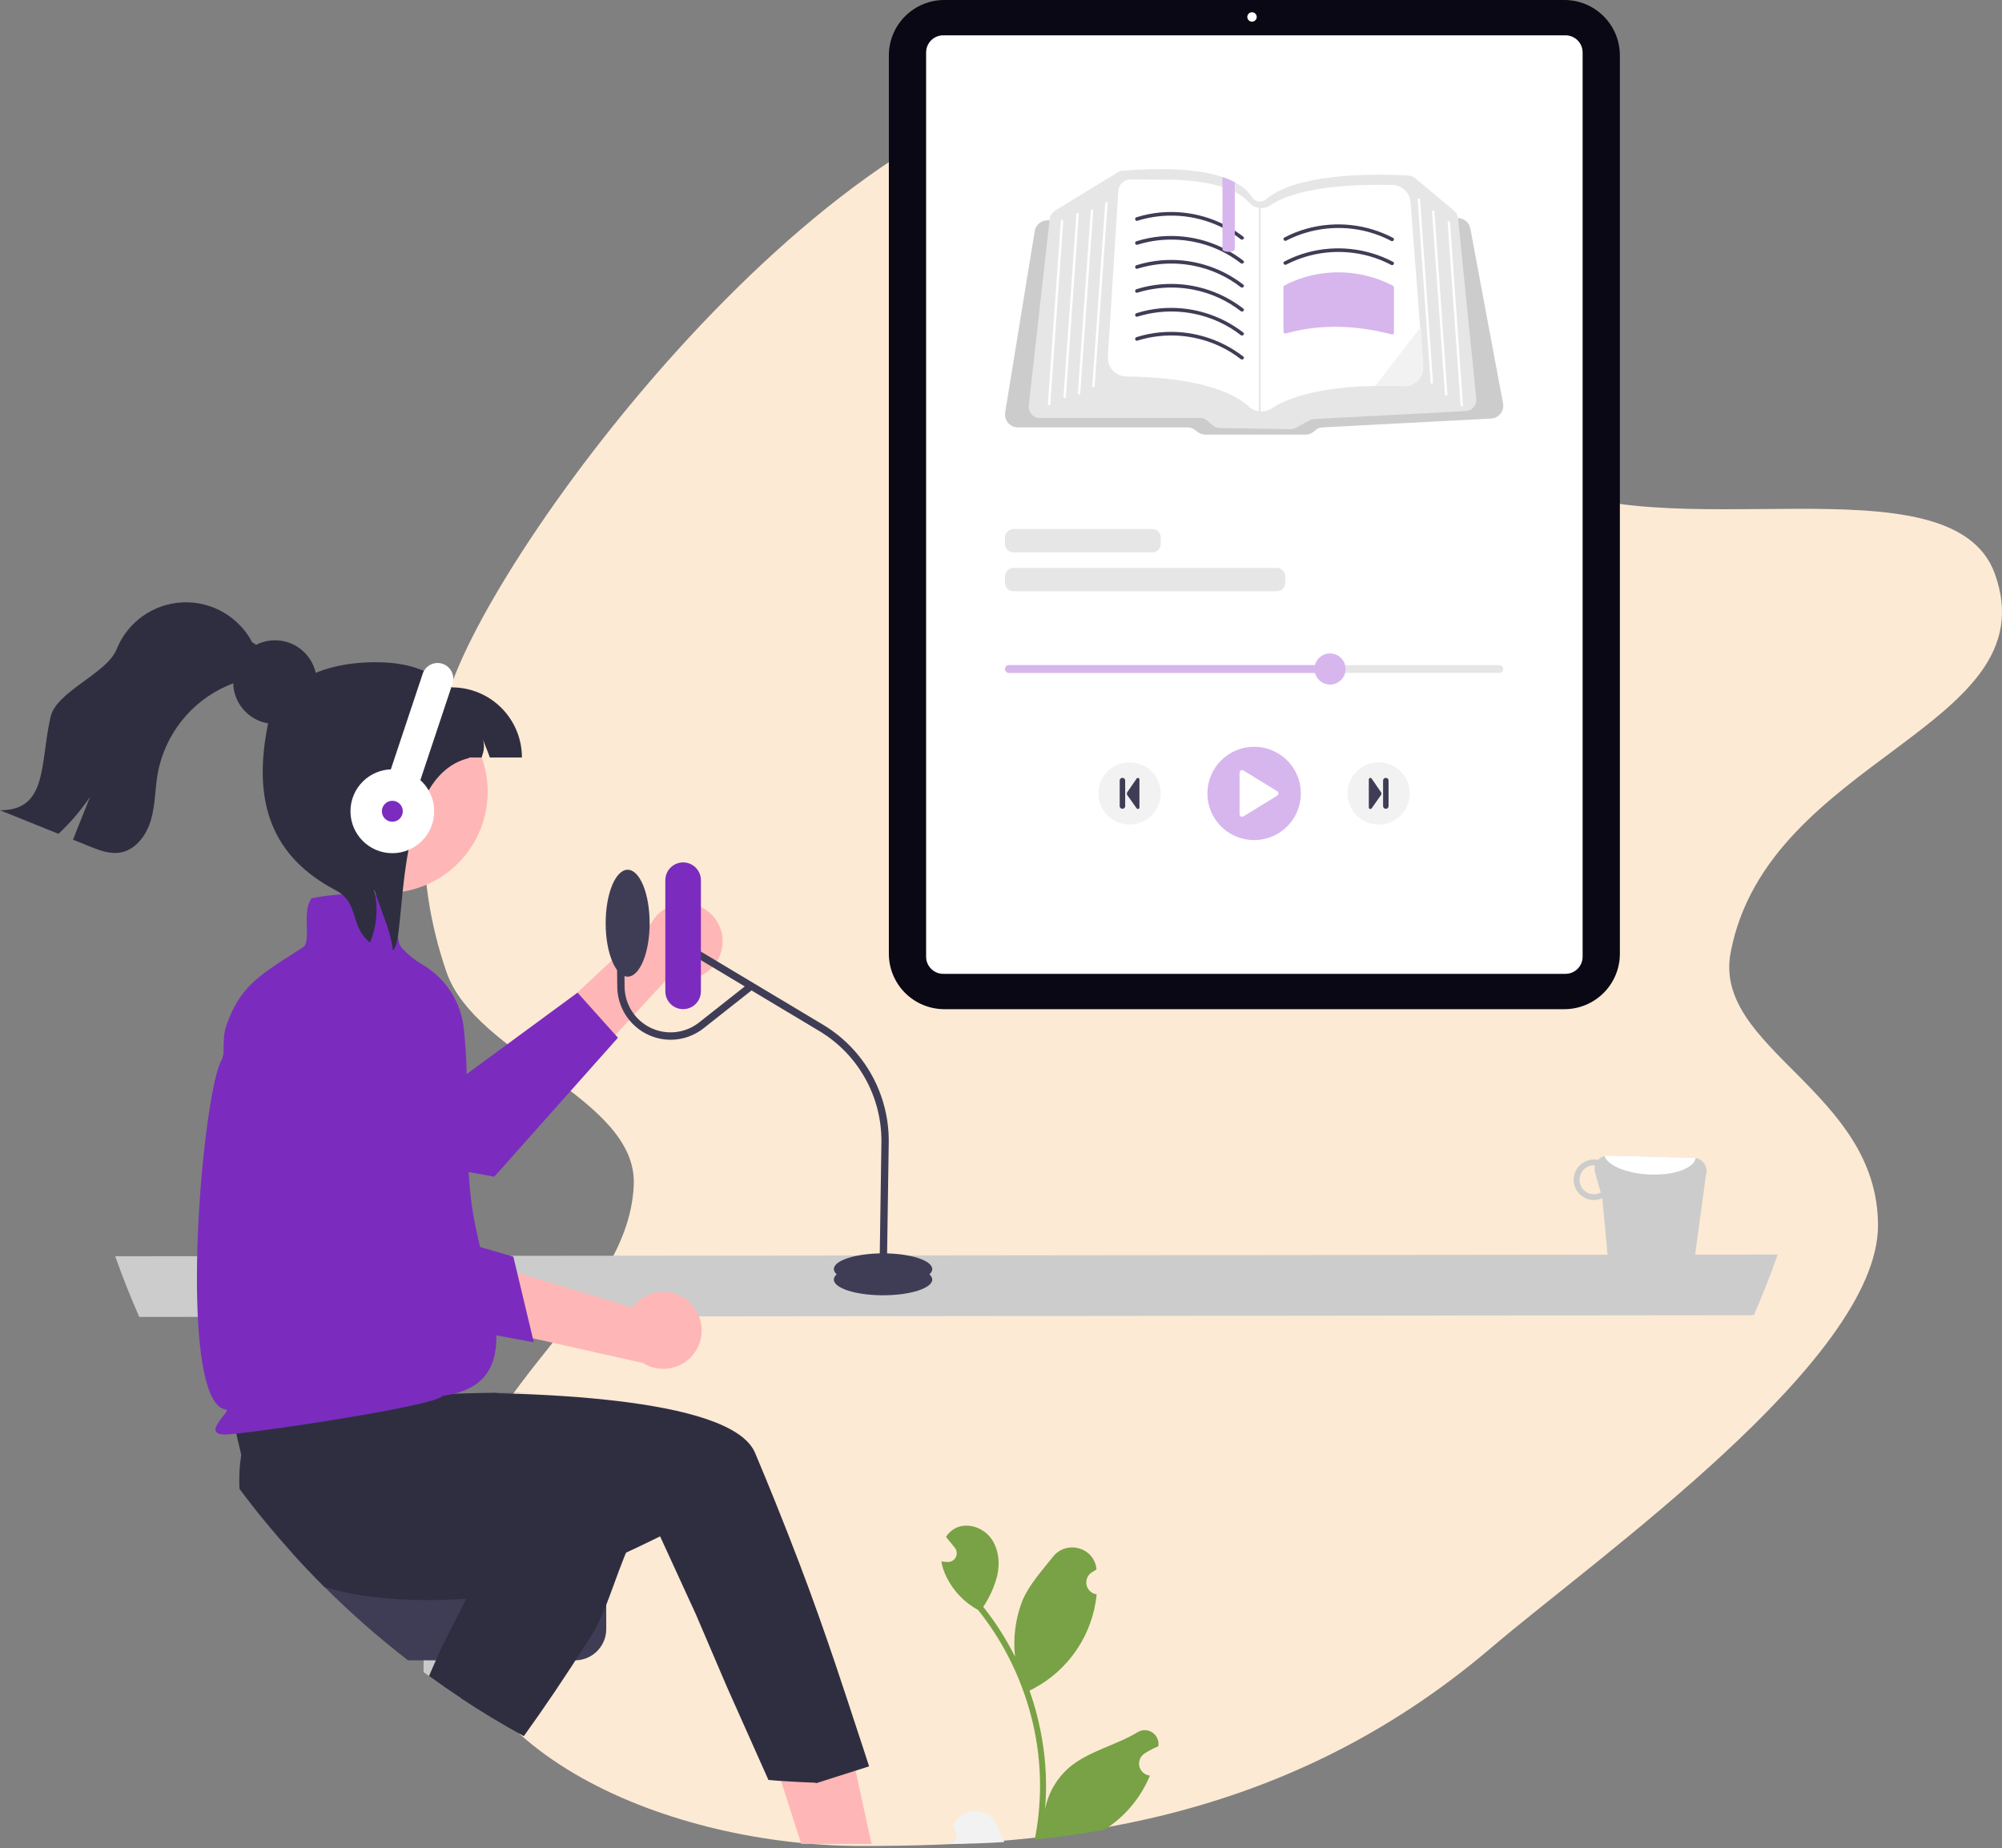 <svg width="482" height="445" viewBox="0 0 482 445" fill="none" xmlns="http://www.w3.org/2000/svg">
<rect x="0" y="0" width="482" height="445" fill="#808080" stroke="none"/>
<path fill-rule="evenodd" clip-rule="evenodd" d="M275.583 19.445C327.322 26.074 326.942 90.655 368.797 114.939C399.921 132.996 469.964 109.328 480.299 138.218C493.52 175.181 425.612 182.365 416.673 229.325C412.252 252.55 452.145 262.737 452.145 295.075C452.145 327.414 384.737 374.839 359.048 396.743C308.689 439.681 253.271 444.5 207.5 444.5C161.729 444.5 107 422.457 107 379.5C107 336.543 151.481 316.424 152.586 285.179C153.32 264.374 114.521 254.261 107.528 234.153C99.346 210.629 100.377 185.3 109.758 162.04C126.516 120.491 210.978 11.168 275.583 19.445Z" fill="#FCEAD4"/>
<g clip-path="url(#clip0_62_203)">
<path d="M376.652 243H227.347C223.808 242.996 220.415 241.59 217.913 239.09C215.411 236.59 214.003 233.2 214 229.664V13.336C214.003 9.8 215.411 6.41 217.913 3.91C220.415 1.41 223.808 0.004 227.347 0H376.652C380.191 0.004 383.584 1.41 386.086 3.91C388.589 6.41 389.996 9.8 390 13.336V229.664C389.996 233.2 388.589 236.59 386.086 239.09C383.584 241.59 380.191 242.996 376.652 243Z" fill="#090814"/>
<path d="M376.914 234.491H227.085C225.994 234.49 224.948 234.057 224.177 233.286C223.405 232.515 222.971 231.471 222.97 230.381V12.619C222.971 11.529 223.405 10.484 224.177 9.714C224.948 8.943 225.994 8.51 227.085 8.508H376.914C378.005 8.509 379.051 8.942 379.823 9.713C380.595 10.484 381.029 11.529 381.03 12.619V230.381C381.029 231.471 380.595 232.516 379.823 233.287C379.051 234.057 378.005 234.491 376.914 234.491Z" fill="white"/>
<path d="M301.432 5.218C302.059 5.218 302.568 4.711 302.568 4.084C302.568 3.458 302.059 2.95 301.432 2.95C300.805 2.95 300.297 3.458 300.297 4.084C300.297 4.711 300.805 5.218 301.432 5.218Z" fill="white"/>
<path d="M342.792 44.777C345.152 44.298 347.244 42.947 348.652 40.995C348.792 40.801 349.085 41.028 348.946 41.22C347.477 43.25 345.296 44.651 342.838 45.144C342.605 45.191 342.558 44.824 342.792 44.777Z" fill="white"/>
<path d="M361.868 97.127L353.997 55.024C353.863 54.33 353.496 53.703 352.957 53.244C352.419 52.786 351.74 52.523 351.033 52.501C350.969 52.499 350.906 52.499 350.842 52.501L345.481 52.693L344.904 52.714L342.228 52.81L341.651 52.83L339.93 52.892L305.223 54.137C305.17 54.14 305.117 54.14 305.064 54.137L297.287 53.975L294.409 53.915H294.317L292.191 53.87L273.681 53.486L268.774 53.383L266.354 53.333L265.774 53.32L263.015 53.264L262.437 53.251L259.614 53.193L259.036 53.18L255.934 53.115L255.448 53.105L252.681 53.047L252.242 53.039H252.178C251.444 53.042 250.735 53.304 250.175 53.779C249.616 54.254 249.242 54.911 249.121 55.635L242.001 99.324C241.929 99.766 241.954 100.22 242.074 100.652C242.195 101.084 242.408 101.484 242.698 101.826C242.989 102.168 243.351 102.442 243.758 102.63C244.165 102.818 244.609 102.916 245.058 102.916H285.942C286.544 102.918 287.129 103.111 287.614 103.467L288.39 104.04C288.924 104.433 289.569 104.645 290.232 104.647H314.324C314.731 104.648 315.134 104.568 315.51 104.413C315.886 104.257 316.227 104.028 316.514 103.74C317.005 103.25 317.66 102.958 318.353 102.922L358.987 100.782C359.428 100.759 359.858 100.642 360.25 100.44C360.642 100.237 360.986 99.953 361.259 99.606C361.532 99.26 361.727 98.859 361.833 98.431C361.938 98.003 361.95 97.557 361.869 97.124L361.868 97.127Z" fill="#CCCCCC"/>
<path d="M355.427 95.982L351.041 52.557C351.041 52.539 351.036 52.519 351.034 52.501C350.952 51.807 350.609 51.17 350.075 50.719L340.637 42.864C340.227 42.52 339.717 42.317 339.182 42.284C334.863 42.007 312.914 40.981 304.812 48.007C304.566 48.221 304.276 48.378 303.963 48.468C303.65 48.558 303.32 48.578 302.999 48.527C302.676 48.475 302.368 48.354 302.097 48.172C301.826 47.99 301.597 47.752 301.426 47.473C300.737 46.4 299.834 45.481 298.774 44.772C298.298 44.441 297.802 44.141 297.29 43.871C296.836 43.633 296.342 43.4 295.805 43.178C295.342 42.986 294.849 42.8 294.32 42.624C291.578 41.708 287.912 41.024 283.013 40.795C280.981 40.699 278.772 40.686 276.448 40.756C274.327 40.818 272.072 40.947 269.749 41.139H269.715L253.991 50.729C253.639 50.948 253.341 51.245 253.12 51.596C252.9 51.948 252.762 52.345 252.717 52.758L252.684 53.046L247.69 97.612C247.647 97.99 247.682 98.374 247.792 98.739C247.903 99.103 248.087 99.442 248.333 99.733C248.573 100.016 248.872 100.245 249.208 100.402C249.545 100.559 249.912 100.641 250.284 100.643H289.025C289.541 100.645 290.04 100.822 290.442 101.144L292.134 102.498C292.575 102.852 293.121 103.049 293.686 103.06L310.719 103.339H310.761C311.191 103.338 311.613 103.228 311.989 103.019L315.275 101.197C315.575 101.03 315.908 100.933 316.251 100.914L352.965 98.977C353.323 98.958 353.672 98.864 353.991 98.701C354.31 98.538 354.591 98.309 354.816 98.03C355.05 97.747 355.224 97.419 355.33 97.067C355.435 96.715 355.469 96.346 355.43 95.98L355.427 95.982Z" fill="#E6E6E6"/>
<path d="M342.612 88.151L342.098 81.392L339.93 52.893L339.608 48.677C339.526 47.57 339.035 46.533 338.23 45.767C337.425 45.002 336.363 44.564 335.252 44.539C327.308 44.336 312.923 44.693 305.863 49.419C305.078 49.952 304.126 50.182 303.183 50.066C302.241 49.949 301.373 49.495 300.742 48.787C299.765 47.716 298.592 46.841 297.287 46.21C296.331 45.731 295.338 45.332 294.317 45.016C291.329 44.062 287.559 43.483 283.006 43.278L272.201 43.214H272.182C271.434 43.215 270.714 43.501 270.169 44.013C269.624 44.525 269.294 45.225 269.247 45.971L268.778 53.382L266.728 85.883C266.69 86.489 266.775 87.096 266.979 87.667C267.182 88.239 267.5 88.763 267.912 89.208C268.325 89.653 268.824 90.01 269.379 90.257C269.933 90.504 270.532 90.635 271.14 90.643C289.277 90.913 297.201 94.737 300.656 97.896C301.39 98.569 302.329 98.978 303.322 99.059C304.316 99.139 305.308 98.886 306.142 98.34C312.414 94.236 322.84 93.095 331.138 92.918C333.68 92.865 336.021 92.899 337.983 92.968C338.614 92.991 339.242 92.88 339.827 92.644C340.412 92.407 340.94 92.05 341.377 91.595C341.814 91.14 342.15 90.599 342.363 90.005C342.576 89.412 342.661 88.78 342.613 88.151L342.612 88.151Z" fill="white"/>
<path d="M252.57 97.578H252.55C252.473 97.573 252.402 97.537 252.352 97.479C252.302 97.421 252.277 97.346 252.282 97.27L255.403 53.245C255.405 53.208 255.415 53.17 255.432 53.136C255.448 53.102 255.472 53.072 255.501 53.047C255.529 53.022 255.563 53.003 255.599 52.991C255.635 52.98 255.673 52.975 255.711 52.978C255.787 52.983 255.859 53.019 255.909 53.077C255.959 53.135 255.984 53.21 255.979 53.286L252.858 97.311C252.853 97.383 252.82 97.451 252.767 97.501C252.713 97.55 252.643 97.578 252.57 97.578Z" fill="white"/>
<path d="M256.325 95.846H256.304C256.228 95.841 256.157 95.805 256.107 95.747C256.057 95.689 256.031 95.614 256.037 95.538L259.158 51.513C259.16 51.475 259.17 51.438 259.186 51.404C259.203 51.37 259.227 51.34 259.255 51.315C259.284 51.29 259.318 51.271 259.354 51.259C259.39 51.247 259.428 51.243 259.466 51.246C259.542 51.252 259.613 51.287 259.664 51.345C259.714 51.403 259.739 51.478 259.734 51.554L256.613 95.578C256.608 95.65 256.575 95.719 256.522 95.768C256.468 95.818 256.398 95.846 256.325 95.846Z" fill="white"/>
<path d="M259.792 94.98H259.771C259.733 94.978 259.696 94.968 259.662 94.951C259.628 94.934 259.598 94.91 259.573 94.882C259.548 94.853 259.529 94.82 259.517 94.784C259.505 94.748 259.5 94.71 259.503 94.672L262.624 50.648C262.626 50.61 262.636 50.573 262.653 50.538C262.67 50.504 262.693 50.474 262.722 50.449C262.751 50.424 262.784 50.405 262.82 50.394C262.856 50.382 262.894 50.377 262.932 50.38C262.97 50.383 263.007 50.393 263.041 50.41C263.075 50.427 263.105 50.45 263.13 50.479C263.155 50.508 263.174 50.541 263.186 50.577C263.198 50.613 263.203 50.651 263.2 50.688L260.079 94.713C260.074 94.786 260.041 94.853 259.988 94.903C259.935 94.953 259.865 94.98 259.792 94.98Z" fill="white"/>
<path d="M263.258 93.249H263.238C263.2 93.246 263.163 93.236 263.129 93.219C263.095 93.202 263.065 93.178 263.04 93.15C263.015 93.121 262.996 93.088 262.984 93.052C262.972 93.016 262.967 92.978 262.97 92.94L266.091 48.916C266.093 48.878 266.103 48.841 266.12 48.807C266.136 48.773 266.16 48.742 266.189 48.717C266.217 48.693 266.251 48.674 266.287 48.662C266.323 48.65 266.361 48.645 266.399 48.649C266.437 48.651 266.474 48.661 266.508 48.678C266.542 48.695 266.572 48.719 266.597 48.747C266.622 48.776 266.641 48.809 266.653 48.845C266.665 48.881 266.67 48.919 266.667 48.957L263.546 92.981C263.541 93.054 263.508 93.122 263.455 93.171C263.401 93.221 263.331 93.249 263.258 93.249Z" fill="white"/>
<path d="M351.944 97.866H351.965C352.041 97.861 352.112 97.825 352.162 97.767C352.213 97.71 352.238 97.634 352.232 97.558L349.112 53.534C349.109 53.496 349.1 53.459 349.083 53.425C349.066 53.39 349.043 53.36 349.014 53.335C348.985 53.31 348.952 53.291 348.915 53.279C348.879 53.268 348.841 53.263 348.803 53.266C348.765 53.269 348.728 53.279 348.695 53.296C348.661 53.313 348.63 53.336 348.605 53.365C348.581 53.394 348.562 53.427 348.55 53.463C348.538 53.499 348.533 53.537 348.535 53.575L351.656 97.599C351.661 97.672 351.693 97.74 351.747 97.79C351.8 97.841 351.871 97.868 351.944 97.869L351.944 97.866Z" fill="white"/>
<path d="M348.189 95.269H348.209C348.247 95.266 348.284 95.256 348.318 95.24C348.352 95.223 348.382 95.199 348.407 95.171C348.432 95.142 348.451 95.109 348.463 95.073C348.475 95.037 348.479 94.999 348.477 94.961L345.356 50.937C345.354 50.899 345.344 50.861 345.327 50.827C345.31 50.793 345.287 50.763 345.258 50.738C345.229 50.713 345.196 50.694 345.16 50.682C345.124 50.671 345.085 50.666 345.048 50.669C344.971 50.675 344.9 50.71 344.85 50.768C344.8 50.826 344.775 50.901 344.78 50.977L347.901 95.002C347.906 95.075 347.939 95.142 347.992 95.192C348.046 95.242 348.116 95.269 348.189 95.269Z" fill="white"/>
<path d="M344.723 92.382H344.743C344.781 92.38 344.818 92.37 344.852 92.353C344.886 92.336 344.916 92.312 344.941 92.284C344.966 92.255 344.985 92.222 344.997 92.186C345.009 92.15 345.013 92.112 345.011 92.074L341.89 48.05C341.888 48.012 341.878 47.975 341.861 47.941C341.845 47.907 341.821 47.876 341.792 47.851C341.764 47.826 341.73 47.807 341.694 47.795C341.658 47.783 341.62 47.779 341.582 47.782C341.544 47.785 341.507 47.795 341.473 47.812C341.439 47.829 341.409 47.852 341.384 47.881C341.359 47.91 341.34 47.943 341.328 47.979C341.316 48.015 341.311 48.053 341.314 48.09L344.434 92.115C344.439 92.188 344.472 92.257 344.525 92.306C344.578 92.357 344.649 92.385 344.722 92.385L344.723 92.382Z" fill="white"/>
<path d="M273.828 53.159C280.417 51.109 287.536 51.608 293.773 54.557C295.533 55.387 297.196 56.41 298.73 57.607C299.163 57.947 299.781 57.337 299.342 56.995C293.676 52.604 286.557 50.518 279.415 51.156C277.439 51.333 275.489 51.725 273.598 52.324C273.068 52.493 273.294 53.329 273.828 53.159Z" fill="#3F3D56"/>
<path d="M309.659 57.943C315.794 54.786 322.892 54.048 329.546 55.875C331.422 56.389 333.236 57.109 334.953 58.023C335.445 58.286 335.883 57.538 335.391 57.276C329.037 53.947 321.659 53.144 314.736 55.025C312.825 55.546 310.976 56.274 309.223 57.195C308.728 57.455 309.166 58.202 309.659 57.943Z" fill="#3F3D56"/>
<path d="M309.659 63.715C315.794 60.558 322.892 59.82 329.546 61.648C331.422 62.161 333.236 62.881 334.953 63.796C335.445 64.058 335.883 63.31 335.391 63.048C329.037 59.72 321.659 58.916 314.736 60.798C312.825 61.319 310.977 62.047 309.223 62.968C308.729 63.227 309.167 63.975 309.662 63.716L309.659 63.715Z" fill="#3F3D56"/>
<path d="M335.602 69.178C335.607 69.104 335.589 69.03 335.551 68.966C335.513 68.902 335.456 68.851 335.389 68.819C330.363 66.19 324.664 65.124 319.027 65.757C318.993 65.76 318.959 65.766 318.921 65.769C318.886 65.772 318.852 65.777 318.818 65.784C315.465 66.17 312.212 67.171 309.223 68.739C309.158 68.778 309.104 68.833 309.067 68.898C309.03 68.964 309.01 69.039 309.01 69.115V79.883C309.011 79.949 309.027 80.014 309.058 80.073C309.088 80.132 309.131 80.183 309.183 80.223C309.236 80.263 309.297 80.291 309.362 80.304C309.427 80.317 309.494 80.315 309.558 80.298C309.691 80.26 309.824 80.223 309.96 80.188C312.981 79.371 316.083 78.886 319.209 78.742L319.412 78.734C321.959 78.625 324.51 78.716 327.042 79.008C327.095 79.011 327.148 79.017 327.2 79.025C327.33 79.039 327.463 79.055 327.593 79.071C327.646 79.077 327.694 79.083 327.743 79.091C328.249 79.155 328.751 79.226 329.255 79.305C329.982 79.421 330.709 79.55 331.436 79.692C331.481 79.7 331.528 79.712 331.574 79.72C332.741 79.952 333.903 80.22 335.058 80.517C335.122 80.534 335.189 80.535 335.254 80.522C335.32 80.509 335.381 80.481 335.434 80.441C335.487 80.401 335.53 80.349 335.559 80.29C335.589 80.23 335.605 80.165 335.606 80.099V69.195C335.606 69.189 335.605 69.183 335.602 69.178Z" fill="#D7B6EE"/>
<path d="M313.472 69.223L313.355 69.308C313.395 69.278 313.436 69.251 313.478 69.224L313.472 69.223Z" fill="white"/>
<path d="M273.828 58.931C280.417 56.881 287.536 57.38 293.773 60.329C295.533 61.159 297.196 62.182 298.73 63.379C299.163 63.719 299.781 63.11 299.342 62.767C293.676 58.376 286.557 56.291 279.415 56.929C277.439 57.105 275.489 57.497 273.598 58.096C273.068 58.265 273.294 59.101 273.828 58.931Z" fill="#3F3D56"/>
<path d="M273.828 64.704C280.417 62.654 287.536 63.153 293.773 66.102C295.533 66.932 297.196 67.955 298.73 69.152C299.163 69.492 299.781 68.882 299.342 68.539C293.676 64.149 286.557 62.063 279.415 62.701C277.439 62.878 275.489 63.269 273.598 63.869C273.068 64.037 273.294 64.874 273.828 64.704Z" fill="#3F3D56"/>
<path d="M273.828 70.477C280.417 68.426 287.536 68.925 293.773 71.874C295.533 72.704 297.196 73.727 298.73 74.924C299.163 75.264 299.781 74.655 299.342 74.312C293.676 69.921 286.557 67.836 279.415 68.474C277.439 68.651 275.489 69.042 273.598 69.642C273.068 69.81 273.294 70.647 273.828 70.477V70.477Z" fill="#3F3D56"/>
<path d="M273.828 76.249C280.417 74.199 287.536 74.698 293.773 77.647C295.533 78.477 297.196 79.5 298.73 80.697C299.163 81.037 299.781 80.427 299.342 80.084C293.676 75.694 286.557 73.608 279.415 74.246C277.439 74.423 275.489 74.814 273.598 75.414C273.068 75.582 273.294 76.419 273.828 76.249Z" fill="#3F3D56"/>
<path d="M273.828 82.022C280.417 79.972 287.536 80.471 293.773 83.42C295.533 84.25 297.196 85.273 298.73 86.47C299.163 86.81 299.781 86.201 299.342 85.858C293.676 81.467 286.557 79.382 279.415 80.02C277.439 80.196 275.489 80.588 273.598 81.187C273.068 81.356 273.294 82.192 273.828 82.022Z" fill="#3F3D56"/>
<path d="M297.288 43.872V60.05C297.288 60.326 296.808 60.556 296.158 60.618C296.045 60.63 295.926 60.635 295.803 60.635C295.446 60.642 295.091 60.584 294.754 60.464C294.692 60.44 294.631 60.411 294.573 60.378C294.412 60.283 294.319 60.172 294.319 60.05V42.624C294.848 42.801 295.341 42.986 295.803 43.178C296.341 43.401 296.834 43.633 297.288 43.872Z" fill="#D7B6EE"/>
<path d="M303.513 49.419H303.088V101.752H303.513V49.419Z" fill="#E6E6E6"/>
<path d="M341.378 91.593C340.94 92.047 340.412 92.405 339.827 92.642C339.242 92.879 338.613 92.99 337.982 92.968C336.02 92.899 333.679 92.864 331.137 92.917L331.123 92.905L342.137 78.641L342.612 88.151C342.659 88.779 342.574 89.41 342.361 90.003C342.149 90.596 341.814 91.138 341.378 91.593Z" fill="#F2F2F2"/>
<path d="M301.944 179.817C304.168 179.817 306.342 180.476 308.192 181.711C310.041 182.945 311.482 184.7 312.334 186.753C313.185 188.806 313.408 191.065 312.974 193.245C312.54 195.424 311.469 197.426 309.896 198.997C308.323 200.569 306.319 201.639 304.138 202.072C301.956 202.506 299.695 202.283 297.64 201.433C295.586 200.583 293.829 199.143 292.593 197.295C291.358 195.447 290.698 193.275 290.698 191.053C290.698 188.073 291.883 185.215 293.992 183.108C296.101 181.001 298.961 179.817 301.944 179.817Z" fill="#D7B6EE"/>
<path d="M298.43 186.059V196.046C298.43 196.157 298.459 196.266 298.516 196.362C298.572 196.457 298.653 196.537 298.75 196.591C298.847 196.645 298.956 196.672 299.068 196.67C299.179 196.668 299.287 196.636 299.382 196.578L307.503 191.584C307.594 191.529 307.669 191.45 307.722 191.357C307.774 191.264 307.801 191.159 307.801 191.053C307.801 190.946 307.774 190.841 307.722 190.748C307.669 190.655 307.594 190.577 307.503 190.521L299.382 185.527C299.287 185.469 299.179 185.437 299.068 185.435C298.956 185.433 298.847 185.46 298.75 185.514C298.653 185.568 298.572 185.647 298.516 185.743C298.459 185.839 298.43 185.948 298.43 186.059Z" fill="white"/>
<path d="M331.932 183.563C333.414 183.563 334.864 184.002 336.097 184.825C337.33 185.648 338.291 186.818 338.858 188.186C339.425 189.555 339.574 191.061 339.285 192.514C338.995 193.967 338.281 195.302 337.233 196.349C336.184 197.397 334.848 198.11 333.394 198.399C331.94 198.688 330.433 198.54 329.063 197.973C327.693 197.406 326.522 196.446 325.698 195.214C324.874 193.982 324.435 192.534 324.435 191.053C324.435 189.066 325.224 187.161 326.63 185.756C328.036 184.352 329.943 183.563 331.932 183.563Z" fill="#F2F2F2"/>
<path d="M332.992 194.12V187.927C332.992 187.763 333.057 187.606 333.173 187.489C333.29 187.373 333.447 187.308 333.612 187.308H333.688C333.852 187.308 334.01 187.373 334.126 187.489C334.242 187.606 334.308 187.763 334.308 187.927V194.12C334.308 194.284 334.242 194.442 334.126 194.558C334.01 194.674 333.852 194.739 333.688 194.739H333.612C333.447 194.739 333.29 194.674 333.173 194.558C333.057 194.442 332.992 194.284 332.992 194.12Z" fill="#3F3D56"/>
<path d="M329.815 194.781C329.74 194.757 329.674 194.71 329.627 194.646C329.58 194.582 329.555 194.505 329.555 194.426V187.689C329.555 187.609 329.58 187.532 329.627 187.468C329.674 187.403 329.74 187.356 329.816 187.333C329.892 187.309 329.974 187.31 330.049 187.337C330.124 187.363 330.189 187.413 330.233 187.478L332.482 190.744C332.554 190.849 332.592 190.972 332.591 191.099C332.59 191.225 332.551 191.349 332.478 191.452L330.231 194.641C330.197 194.69 330.152 194.73 330.099 194.757C330.046 194.785 329.987 194.799 329.928 194.799C329.889 194.799 329.851 194.793 329.815 194.782L329.815 194.781Z" fill="#3F3D56"/>
<path d="M271.956 183.563C270.473 183.563 269.023 184.002 267.79 184.825C266.558 185.648 265.597 186.818 265.029 188.186C264.462 189.555 264.313 191.061 264.603 192.514C264.892 193.967 265.606 195.302 266.654 196.349C267.703 197.397 269.039 198.11 270.493 198.399C271.947 198.688 273.455 198.54 274.825 197.973C276.194 197.406 277.365 196.446 278.189 195.214C279.013 193.982 279.453 192.534 279.453 191.053C279.453 189.066 278.663 187.161 277.257 185.756C275.851 184.352 273.944 183.563 271.956 183.563Z" fill="#F2F2F2"/>
<path d="M270.896 194.12V187.927C270.895 187.763 270.83 187.606 270.714 187.49C270.598 187.373 270.44 187.308 270.276 187.308H270.199C270.035 187.308 269.878 187.373 269.761 187.489C269.645 187.606 269.58 187.763 269.58 187.927V194.12C269.58 194.284 269.645 194.442 269.761 194.558C269.878 194.674 270.035 194.739 270.199 194.739H270.276C270.44 194.739 270.598 194.674 270.714 194.558C270.83 194.442 270.895 194.284 270.896 194.12Z" fill="#3F3D56"/>
<path d="M274.072 194.781C274.148 194.757 274.213 194.71 274.26 194.646C274.307 194.582 274.332 194.505 274.332 194.426V187.689C274.332 187.609 274.307 187.532 274.26 187.468C274.213 187.403 274.147 187.356 274.071 187.333C273.995 187.309 273.913 187.31 273.838 187.337C273.763 187.363 273.698 187.413 273.653 187.478L271.405 190.744C271.333 190.849 271.295 190.972 271.296 191.099C271.297 191.225 271.336 191.349 271.409 191.452L273.655 194.641C273.69 194.69 273.735 194.73 273.788 194.757C273.841 194.785 273.9 194.799 273.959 194.799C273.998 194.799 274.036 194.793 274.072 194.782V194.781Z" fill="#3F3D56"/>
<path d="M277.428 127.386H243.992C242.874 127.386 241.968 128.291 241.968 129.408V130.981C241.968 132.098 242.874 133.003 243.992 133.003H277.428C278.547 133.003 279.453 132.098 279.453 130.981V129.408C279.453 128.291 278.547 127.386 277.428 127.386Z" fill="#E6E6E6"/>
<path d="M307.417 136.748H243.992C242.874 136.748 241.968 137.654 241.968 138.771V140.343C241.968 141.46 242.874 142.366 243.992 142.366H307.417C308.535 142.366 309.441 141.46 309.441 140.343V138.771C309.441 137.654 308.535 136.748 307.417 136.748Z" fill="#E6E6E6"/>
<path d="M360.984 160.155H242.905C242.387 160.155 241.968 160.574 241.968 161.091V161.092C241.968 161.609 242.387 162.028 242.905 162.028H360.984C361.501 162.028 361.921 161.609 361.921 161.092V161.091C361.921 160.574 361.501 160.155 360.984 160.155Z" fill="#E6E6E6"/>
<path d="M319.281 160.155H242.905C242.387 160.155 241.968 160.574 241.968 161.091V161.092C241.968 161.609 242.387 162.028 242.905 162.028H319.281C319.799 162.028 320.218 161.609 320.218 161.092V161.091C320.218 160.574 319.799 160.155 319.281 160.155Z" fill="#D7B6EE"/>
<path d="M320.218 164.837C322.289 164.837 323.967 163.16 323.967 161.092C323.967 159.023 322.289 157.347 320.218 157.347C318.148 157.347 316.47 159.023 316.47 161.092C316.47 163.16 318.148 164.837 320.218 164.837Z" fill="#D7B6EE"/>
</g>
<g clip-path="url(#clip1_62_203)">
<path d="M27.737 302.493C27.742 302.508 27.747 302.518 27.752 302.533C27.787 302.639 27.823 302.735 27.863 302.841V302.846C29.581 307.682 31.47 312.436 33.528 317.11L422.244 316.686C424.331 311.917 426.246 307.059 427.99 302.114C427.995 302.103 427.999 302.091 428 302.079L27.737 302.493Z" fill="#CCCCCC"/>
<path d="M173.702 228.842C173.392 230.135 172.802 231.344 171.975 232.384C171.148 233.424 170.103 234.27 168.915 234.862C167.726 235.454 166.422 235.778 165.095 235.811C163.767 235.843 162.449 235.584 161.232 235.052L139.324 258.783L135.311 242.476L156.731 222.44C157.76 220.452 159.481 218.912 161.569 218.111C163.656 217.31 165.964 217.303 168.056 218.092C170.148 218.881 171.878 220.412 172.918 222.393C173.959 224.374 174.238 226.669 173.702 228.842Z" fill="#FFB6B6"/>
<path d="M148.774 249.878L119.007 283.338L118.765 283.293C118.664 283.277 116.406 282.874 112.828 282.217C99.885 279.845 69.694 274.187 62.205 271.567C57.886 270.109 54.01 267.571 50.945 264.193C51.721 259.958 52.553 256.788 53.374 255.244C53.974 254.118 53.863 252.649 53.888 250.973C55.854 249.614 58.145 248.802 60.526 248.621C75.419 247.542 90.36 249.942 104.169 255.632L112.021 258.883L112.344 258.646L138.865 239.152L139.047 239.021L148.169 249.202L148.774 249.878Z" fill="#7B2CBF"/>
<path d="M212 454C211.585 453.958 211.175 453.909 210.759 453.86C205.55 453.277 200.394 452.453 195.29 451.388L189.686 433.957L187 425.6L197.14 419.778L203.732 416L206.864 430.383L208.163 436.359L211.233 450.461L212 454Z" fill="#FFB6B6"/>
<path d="M101.982 385.037V402.633C104.931 404.813 107.938 406.917 111.004 408.942V385.037H101.982Z" fill="#CACACA"/>
<path d="M70.29 373.892C72.825 376.709 75.436 379.453 78.122 382.125C84.445 388.431 91.158 394.331 98.222 399.791H138.443C139.511 399.791 140.566 399.563 141.539 399.122C142.511 398.68 143.379 398.036 144.083 397.232L144.088 397.217C144.926 396.269 145.509 395.122 145.781 393.885L145.786 393.875C145.9 393.344 145.957 392.803 145.958 392.26V381.423C145.956 379.427 145.164 377.513 143.755 376.101C142.347 374.689 140.436 373.895 138.443 373.892H70.29Z" fill="#3F3D56"/>
<path d="M53.718 331.594L58.078 350.3C57.652 353.01 57.51 355.758 57.655 358.497C59.721 361.273 61.853 363.994 64.05 366.659C66.077 369.117 68.157 371.528 70.29 373.892C72.826 376.709 75.436 379.453 78.123 382.125C85.118 384.325 93.364 385.224 101.983 385.285C104.956 385.31 107.975 385.229 111.005 385.067C123.287 384.421 116.559 382.448 126.735 380.399C129.426 379.863 131.956 379.318 134.285 378.788C138.695 377.794 142.384 376.865 145.056 376.159C148.065 375.371 158.925 369.938 158.925 369.938L167.493 388.614L175.053 406.28L185.009 428.597C186.289 428.713 187.571 428.811 188.855 428.89C190.215 428.986 191.578 429.063 192.942 429.122C194.021 429.178 195.094 429.218 196.178 429.248L196.546 429.364L196.848 429.269L201.707 427.719L203.345 427.199L209.237 425.321C209.237 425.321 207.921 421.172 205.618 414.252C204.771 411.713 198.774 392.942 192.499 376.552C190.639 371.686 188.713 366.75 186.733 361.839C185.11 357.806 183.457 353.788 181.783 349.826C178.875 342.956 164.823 339.251 148.276 337.308C147.435 337.212 146.588 337.116 145.736 337.025C137.304 336.137 128.358 335.677 119.991 335.465C115.803 335.359 130.913 335.319 127.153 335.314C125.938 335.314 124.757 335.317 123.61 335.324H123.605C120.505 335.339 117.652 335.385 115.142 335.435C114.654 335.445 114.18 335.46 113.716 335.471H113.711C113.399 335.476 113.091 335.486 112.789 335.491C107.3 335.632 103.933 335.804 103.933 335.804L102.628 325.547L102.361 323.478L102.109 321.509V321.504L102.078 321.257L101.872 321.252L98.243 321.181L67.74 320.585L54.748 320.034L53.718 331.594Z" fill="#2F2E41"/>
<path d="M152.876 369.434C149.202 375.723 146.339 387.645 142.574 393.551C135.352 404.887 131.118 411.071 126.113 418.046C120.942 415.225 115.907 412.189 111.008 408.94C108.392 407.214 105.816 405.426 103.281 403.575L106.28 396.725L107.984 393.369L115.635 378.282L124.213 361.368L127.197 362.761L152.876 369.434Z" fill="#2F2E41"/>
<path d="M410.712 283.01C410.857 282.574 410.906 282.113 410.858 281.657C410.81 281.2 410.664 280.76 410.431 280.365C410.199 279.969 409.884 279.629 409.509 279.365C409.134 279.102 408.706 278.922 408.256 278.838C408.089 278.803 407.92 278.781 407.749 278.775L387.211 278.244C386.75 278.239 386.293 278.331 385.87 278.514C385.447 278.697 385.067 278.967 384.754 279.306C384.466 279.244 384.173 279.213 383.879 279.214C383.239 279.198 382.603 279.307 382.005 279.537C381.408 279.767 380.862 280.113 380.398 280.554C379.934 280.995 379.562 281.524 379.302 282.11C379.042 282.695 378.9 283.326 378.884 283.967C378.868 284.608 378.978 285.245 379.209 285.843C379.439 286.441 379.784 286.987 380.225 287.452C380.666 287.916 381.195 288.288 381.78 288.548C382.365 288.807 382.995 288.949 383.634 288.964C384.37 288.979 385.1 288.829 385.77 288.525L387.66 308.759C387.842 309.424 388.234 310.013 388.777 310.436C389.32 310.86 389.986 311.096 390.674 311.11L404.027 311.454C404.71 311.466 405.38 311.261 405.94 310.868C406.5 310.476 406.921 309.915 407.143 309.268L410.712 283.01ZM383.677 287.569C382.755 287.545 381.881 287.156 381.245 286.487C380.609 285.818 380.265 284.924 380.286 284C380.308 283.077 380.694 282.2 381.36 281.562C382.026 280.923 382.918 280.576 383.84 280.595C383.905 280.595 383.963 280.626 384.028 280.626C383.882 281.185 383.886 281.772 384.038 282.329L385.383 287.151C384.863 287.443 384.273 287.588 383.677 287.569Z" fill="#CCCCCC"/>
<path d="M408.256 278.838C407.819 281.344 402.899 283.105 396.984 282.799C391.544 282.548 387.096 280.635 386.281 278.368C386.583 278.279 386.896 278.237 387.211 278.244L407.75 278.775C407.92 278.781 408.09 278.803 408.256 278.838Z" fill="white"/>
<path d="M212.602 311.892C219.144 311.892 224.446 310.197 224.446 308.106C224.446 306.015 219.144 304.321 212.602 304.321C206.061 304.321 200.758 306.015 200.758 308.106C200.758 310.197 206.061 311.892 212.602 311.892Z" fill="#3F3D56"/>
<path d="M212.602 309.368C219.144 309.368 224.446 307.673 224.446 305.582C224.446 303.492 219.144 301.797 212.602 301.797C206.061 301.797 200.758 303.492 200.758 305.582C200.758 307.673 206.061 309.368 212.602 309.368Z" fill="#3F3D56"/>
<path d="M213.485 308.119L211.72 308.093L212.207 275.088C212.277 269.702 210.936 264.392 208.317 259.688C205.698 254.984 201.893 251.05 197.281 248.28L163.594 228.114L164.5 226.597L198.187 246.763C203.064 249.693 207.088 253.853 209.858 258.828C212.628 263.803 214.046 269.419 213.972 275.114L213.485 308.119Z" fill="#3F3D56"/>
<path d="M168.753 211.951C168.753 209.581 166.835 207.661 164.469 207.661C162.103 207.661 160.185 209.581 160.185 211.951V238.703C160.185 241.072 162.103 242.993 164.469 242.993C166.835 242.993 168.753 241.072 168.753 238.703V211.951Z" fill="#7B2CBF"/>
<path d="M161.47 250.364C158.086 250.359 154.839 249.021 152.433 246.637C150.027 244.254 148.654 241.018 148.611 237.629L148.466 224.074L150.231 224.055L150.376 237.61C150.398 239.683 151 241.707 152.112 243.454C153.225 245.201 154.804 246.602 156.67 247.496C158.537 248.391 160.616 248.744 162.673 248.515C164.729 248.287 166.681 247.486 168.306 246.204L180.317 236.728L181.409 238.117L169.398 247.593C167.142 249.384 164.349 250.36 161.47 250.364Z" fill="#3F3D56"/>
<path d="M151.112 235.17C154.035 235.17 156.405 229.407 156.405 222.298C156.405 215.19 154.035 209.427 151.112 209.427C148.19 209.427 145.82 215.19 145.82 222.298C145.82 229.407 148.19 235.17 151.112 235.17Z" fill="#3F3D56"/>
<path d="M113.795 291.581C113.337 288.693 113.029 285.529 112.828 282.217C112.354 274.641 112.399 266.287 112.344 258.646C112.32 255.173 112.046 251.38 111.689 247.859C111.377 244.652 110.309 241.564 108.571 238.852C106.833 236.139 104.476 233.879 101.694 232.259C99.8 231.162 98.094 229.769 96.639 228.133C95.852 227.255 95.757 225.226 95.656 223.081C95.535 220.471 95.409 217.766 94.013 216.373L93.952 216.312L93.871 216.282C88.01 214.328 78.106 215.595 75.162 216.277L75.037 216.307L74.956 216.408C73.741 218.018 73.807 220.592 73.872 223.081C73.928 225.317 73.983 227.432 72.995 228.068C72.229 228.562 71.493 229.032 70.783 229.486C62.068 235.053 57.693 237.85 54.488 246.94C54.06 248.241 53.857 249.605 53.888 250.973C53.863 252.649 53.974 254.118 53.374 255.244C52.552 256.788 51.721 259.958 50.945 264.193C46.877 286.447 44.463 338.194 54.402 339.406C55.178 339.502 53.596 341.061 53.051 341.844C52.27 342.969 51.6 343.939 51.988 344.681C52.25 345.185 52.935 345.423 54.135 345.423C58.661 345.423 105.187 338.583 106.507 336.12C106.603 336.261 106.593 335.958 106.507 336.12C128.321 333.268 116.774 310.453 113.795 291.581Z" fill="#7B2CBF"/>
<path d="M166.303 313.869C165.369 312.899 164.235 312.145 162.979 311.662C161.724 311.179 160.377 310.977 159.035 311.071C157.693 311.165 156.388 311.552 155.212 312.206C154.036 312.859 153.017 313.763 152.228 314.854L120.925 305.385L125.778 321.693L154.76 328.185C156.677 329.392 158.97 329.853 161.204 329.48C163.438 329.107 165.458 327.926 166.88 326.161C168.303 324.397 169.03 322.171 168.924 319.905C168.817 317.64 167.885 315.492 166.303 313.869Z" fill="#FFB6B6"/>
<path d="M128.516 323.207L85.533 315.307C85.359 314.857 68.103 270.123 65.971 260.075C64.621 254.017 65.382 247.679 68.125 242.113L68.201 241.98L68.342 241.919C71.224 240.688 74.44 240.478 77.458 241.323C80.475 242.168 83.116 244.018 84.943 246.567C93.7 258.922 99.47 273.147 101.797 288.118L103.111 296.636L123.594 302.598L128.516 323.207Z" fill="#7B2CBF"/>
<path d="M114.433 202.326C111.778 207.189 107.548 211 102.441 213.134C97.334 215.267 91.653 215.595 86.335 214.064C81.017 212.532 76.378 209.232 73.183 204.708C69.987 200.183 68.426 194.704 68.755 189.172C69.085 183.64 71.285 178.385 74.995 174.273C78.705 170.161 83.703 167.437 89.165 166.549C94.627 165.662 100.229 166.664 105.047 169.39C109.864 172.116 113.611 176.404 115.671 181.548C115.782 181.827 115.882 182.107 115.983 182.397C117.147 185.64 117.611 189.093 117.344 192.528C117.076 195.964 116.084 199.303 114.433 202.326Z" fill="#FFB6B6"/>
<path d="M117.934 182.397C116.886 179.46 117.343 180.99 116.284 178.065C116.975 180.655 115.882 182.107 115.983 182.397H86.985V165.515C95.48 162.144 103.786 159.274 108.803 165.515C113.273 165.516 117.561 167.294 120.722 170.46C123.883 173.626 125.659 177.92 125.66 182.397L117.934 182.397Z" fill="#2F2E41"/>
<path d="M94.55 228.819C94.528 228.506 94.495 228.182 94.45 227.87C94.061 225.576 93.429 223.33 92.566 221.171C91.73 218.815 90.882 216.448 90.035 214.092C91.126 218.368 90.794 222.884 89.088 226.954C84.193 223.136 86.546 217.388 80.882 214.405C65.682 206.399 60.422 193.461 64.674 173.59C66.186 166.523 74.994 159.457 90.379 159.457C105.775 159.457 112.638 167.123 112.939 182.531C93.987 186.997 98.129 227.255 94.55 228.819Z" fill="#2F2E41"/>
<path d="M66.205 174.324C71.762 174.324 76.266 169.813 76.266 164.248C76.266 158.682 71.762 154.171 66.205 154.171C60.648 154.171 56.143 158.682 56.143 164.248C56.143 169.813 60.648 174.324 66.205 174.324Z" fill="#2F2E41"/>
<path d="M61.498 161.319C59.782 163.32 57.095 164.098 54.672 165.139C50.394 167.018 46.639 169.914 43.732 173.575C40.825 177.236 38.853 181.552 37.988 186.149C37.318 189.893 37.406 193.769 36.348 197.419C35.295 201.069 32.69 204.65 28.952 205.284C26.422 205.717 23.885 204.738 21.506 203.772C20.197 203.246 18.888 202.717 17.579 202.186C18.944 198.755 20.307 195.324 21.668 191.894C19.481 195.131 16.937 198.112 14.084 200.781C9.394 198.887 4.699 196.993 0 195.099C11.561 195.142 9.588 183.904 12.174 172.627C13.596 166.431 25.701 162.235 28.075 156.34C29.357 153.142 31.528 150.379 34.329 148.378C37.131 146.378 40.446 145.222 43.883 145.049C47.319 144.877 50.733 145.693 53.721 147.403C56.708 149.113 59.144 151.644 60.74 154.696C63.114 155.643 63.182 159.344 61.498 161.319Z" fill="#2F2E41"/>
<path d="M106.552 159.838C107.503 160.156 108.289 160.839 108.737 161.737C109.185 162.635 109.259 163.675 108.941 164.627L100.042 191.335C99.885 191.806 99.636 192.242 99.311 192.618C98.986 192.993 98.59 193.301 98.146 193.523C97.702 193.745 97.218 193.877 96.723 193.913C96.228 193.948 95.731 193.885 95.26 193.727C94.309 193.41 93.523 192.726 93.075 191.828C92.627 190.93 92.553 189.89 92.871 188.938L101.77 162.231C102.087 161.278 102.769 160.491 103.666 160.042C104.563 159.594 105.601 159.52 106.552 159.838Z" fill="white"/>
<path d="M94.459 205.44C100.026 205.44 104.539 200.92 104.539 195.345C104.539 189.77 100.026 185.25 94.459 185.25C88.891 185.25 84.378 189.77 84.378 195.345C84.378 200.92 88.891 205.44 94.459 205.44Z" fill="white"/>
<path d="M94.459 197.869C95.851 197.869 96.979 196.739 96.979 195.345C96.979 193.951 95.851 192.821 94.459 192.821C93.067 192.821 91.939 193.951 91.939 195.345C91.939 196.739 93.067 197.869 94.459 197.869Z" fill="#7B2CBF"/>
<path d="M240.082 439.599C240.623 440.913 241.217 442.227 241.788 443.546L241.523 443.564C241.435 443.564 241.353 443.576 241.264 443.582C237.105 443.841 232.908 443.978 228.674 443.994C228.48 444 228.292 444 228.098 444C228.098 443.988 228.104 443.982 228.104 443.971C228.539 443.99 228.969 443.876 229.337 443.642C229.705 443.409 229.992 443.068 230.16 442.666C230.329 442.263 230.369 441.819 230.277 441.393C230.185 440.966 229.964 440.579 229.645 440.282C229.586 440.064 229.551 439.911 229.498 439.699C229.515 439.651 229.535 439.604 229.557 439.558C229.995 438.52 230.73 437.636 231.669 437.016C232.608 436.396 233.708 436.067 234.833 436.072C235.958 436.076 237.056 436.413 237.99 437.041C238.924 437.668 239.651 438.558 240.082 439.599Z" fill="#F2F2F2"/>
<path d="M278.888 420.356C278.882 420.403 278.876 420.444 278.87 420.492C278.124 420.793 277.399 421.144 276.699 421.54C276.293 421.764 275.899 422.006 275.517 422.259C275.033 422.583 274.659 423.045 274.443 423.585C274.226 424.125 274.178 424.718 274.304 425.286C274.43 425.854 274.724 426.371 275.149 426.769C275.573 427.166 276.107 427.426 276.681 427.515L276.74 427.526C276.782 427.532 276.817 427.538 276.858 427.544C274.636 432.916 270.81 437.468 265.903 440.577C265.668 440.624 265.439 440.665 265.203 440.706C264.015 440.924 262.832 441.125 261.644 441.307C257.514 441.979 253.343 442.521 249.13 442.934C249.974 438.661 250.4 434.315 250.401 429.96C250.404 427.521 250.268 425.083 249.995 422.66C249.772 420.674 249.466 418.695 249.066 416.738C248.866 415.749 248.642 414.761 248.395 413.775C247.076 408.534 245.149 403.466 242.653 398.674C240.627 394.78 238.225 391.094 235.481 387.668C232.209 385.882 229.564 383.132 227.904 379.791C227.299 378.591 226.873 377.308 226.639 375.985C227.003 376.038 227.38 376.067 227.751 376.091C227.862 376.096 227.986 376.102 228.104 376.108H228.145C228.55 376.127 228.953 376.028 229.304 375.823C229.655 375.618 229.938 375.315 230.121 374.952C230.304 374.589 230.378 374.181 230.334 373.776C230.291 373.372 230.131 372.989 229.874 372.673C229.716 372.479 229.557 372.279 229.398 372.084C229.157 371.784 228.904 371.483 228.662 371.183C228.635 371.155 228.61 371.125 228.586 371.094C228.309 370.747 228.027 370.405 227.751 370.063C228.256 369.272 228.939 368.61 229.745 368.131C232.534 366.493 236.381 367.624 238.399 370.152C240.417 372.679 240.8 376.226 240.099 379.378C239.409 382.066 238.267 384.616 236.722 386.92C236.875 387.114 237.028 387.297 237.181 387.491C239.742 390.788 241.997 394.312 243.918 398.02C244.077 398.315 244.23 398.609 244.377 398.91C243.885 394.392 244.472 389.822 246.089 385.576C247.724 381.623 250.795 378.288 253.496 374.871C256.743 370.764 263.403 372.555 263.974 377.764C263.98 377.811 263.985 377.864 263.991 377.911C263.591 378.141 263.197 378.383 262.815 378.636C262.331 378.959 261.957 379.42 261.74 379.96C261.523 380.5 261.474 381.093 261.599 381.661C261.724 382.229 262.018 382.746 262.442 383.144C262.866 383.542 263.4 383.802 263.974 383.891L264.032 383.903C263.56 388.698 261.899 393.298 259.198 397.286C256.498 401.273 252.845 404.521 248.571 406.734C248.33 406.858 248.101 406.982 247.865 407.094C248.604 409.174 249.239 411.289 249.766 413.433C250.025 414.435 250.248 415.442 250.454 416.456C251.03 419.258 251.431 422.094 251.654 424.946C251.927 428.537 251.911 432.145 251.607 435.734L251.625 435.61C252.4 431.619 254.526 428.017 257.643 425.411C262.279 421.599 268.821 420.197 273.822 417.133C274.353 416.792 274.97 416.609 275.601 416.607C276.232 416.606 276.851 416.785 277.383 417.124C277.916 417.463 278.34 417.947 278.607 418.52C278.874 419.093 278.971 419.73 278.888 420.356Z" fill="#78A245"/>
</g>
<defs>
<clipPath id="clip0_62_203">
<rect width="176" height="243" fill="white" transform="translate(214)"/>
</clipPath>
<clipPath id="clip1_62_203">
<rect width="428" height="425" fill="white" transform="translate(0 19)"/>
</clipPath>
</defs>
</svg>
